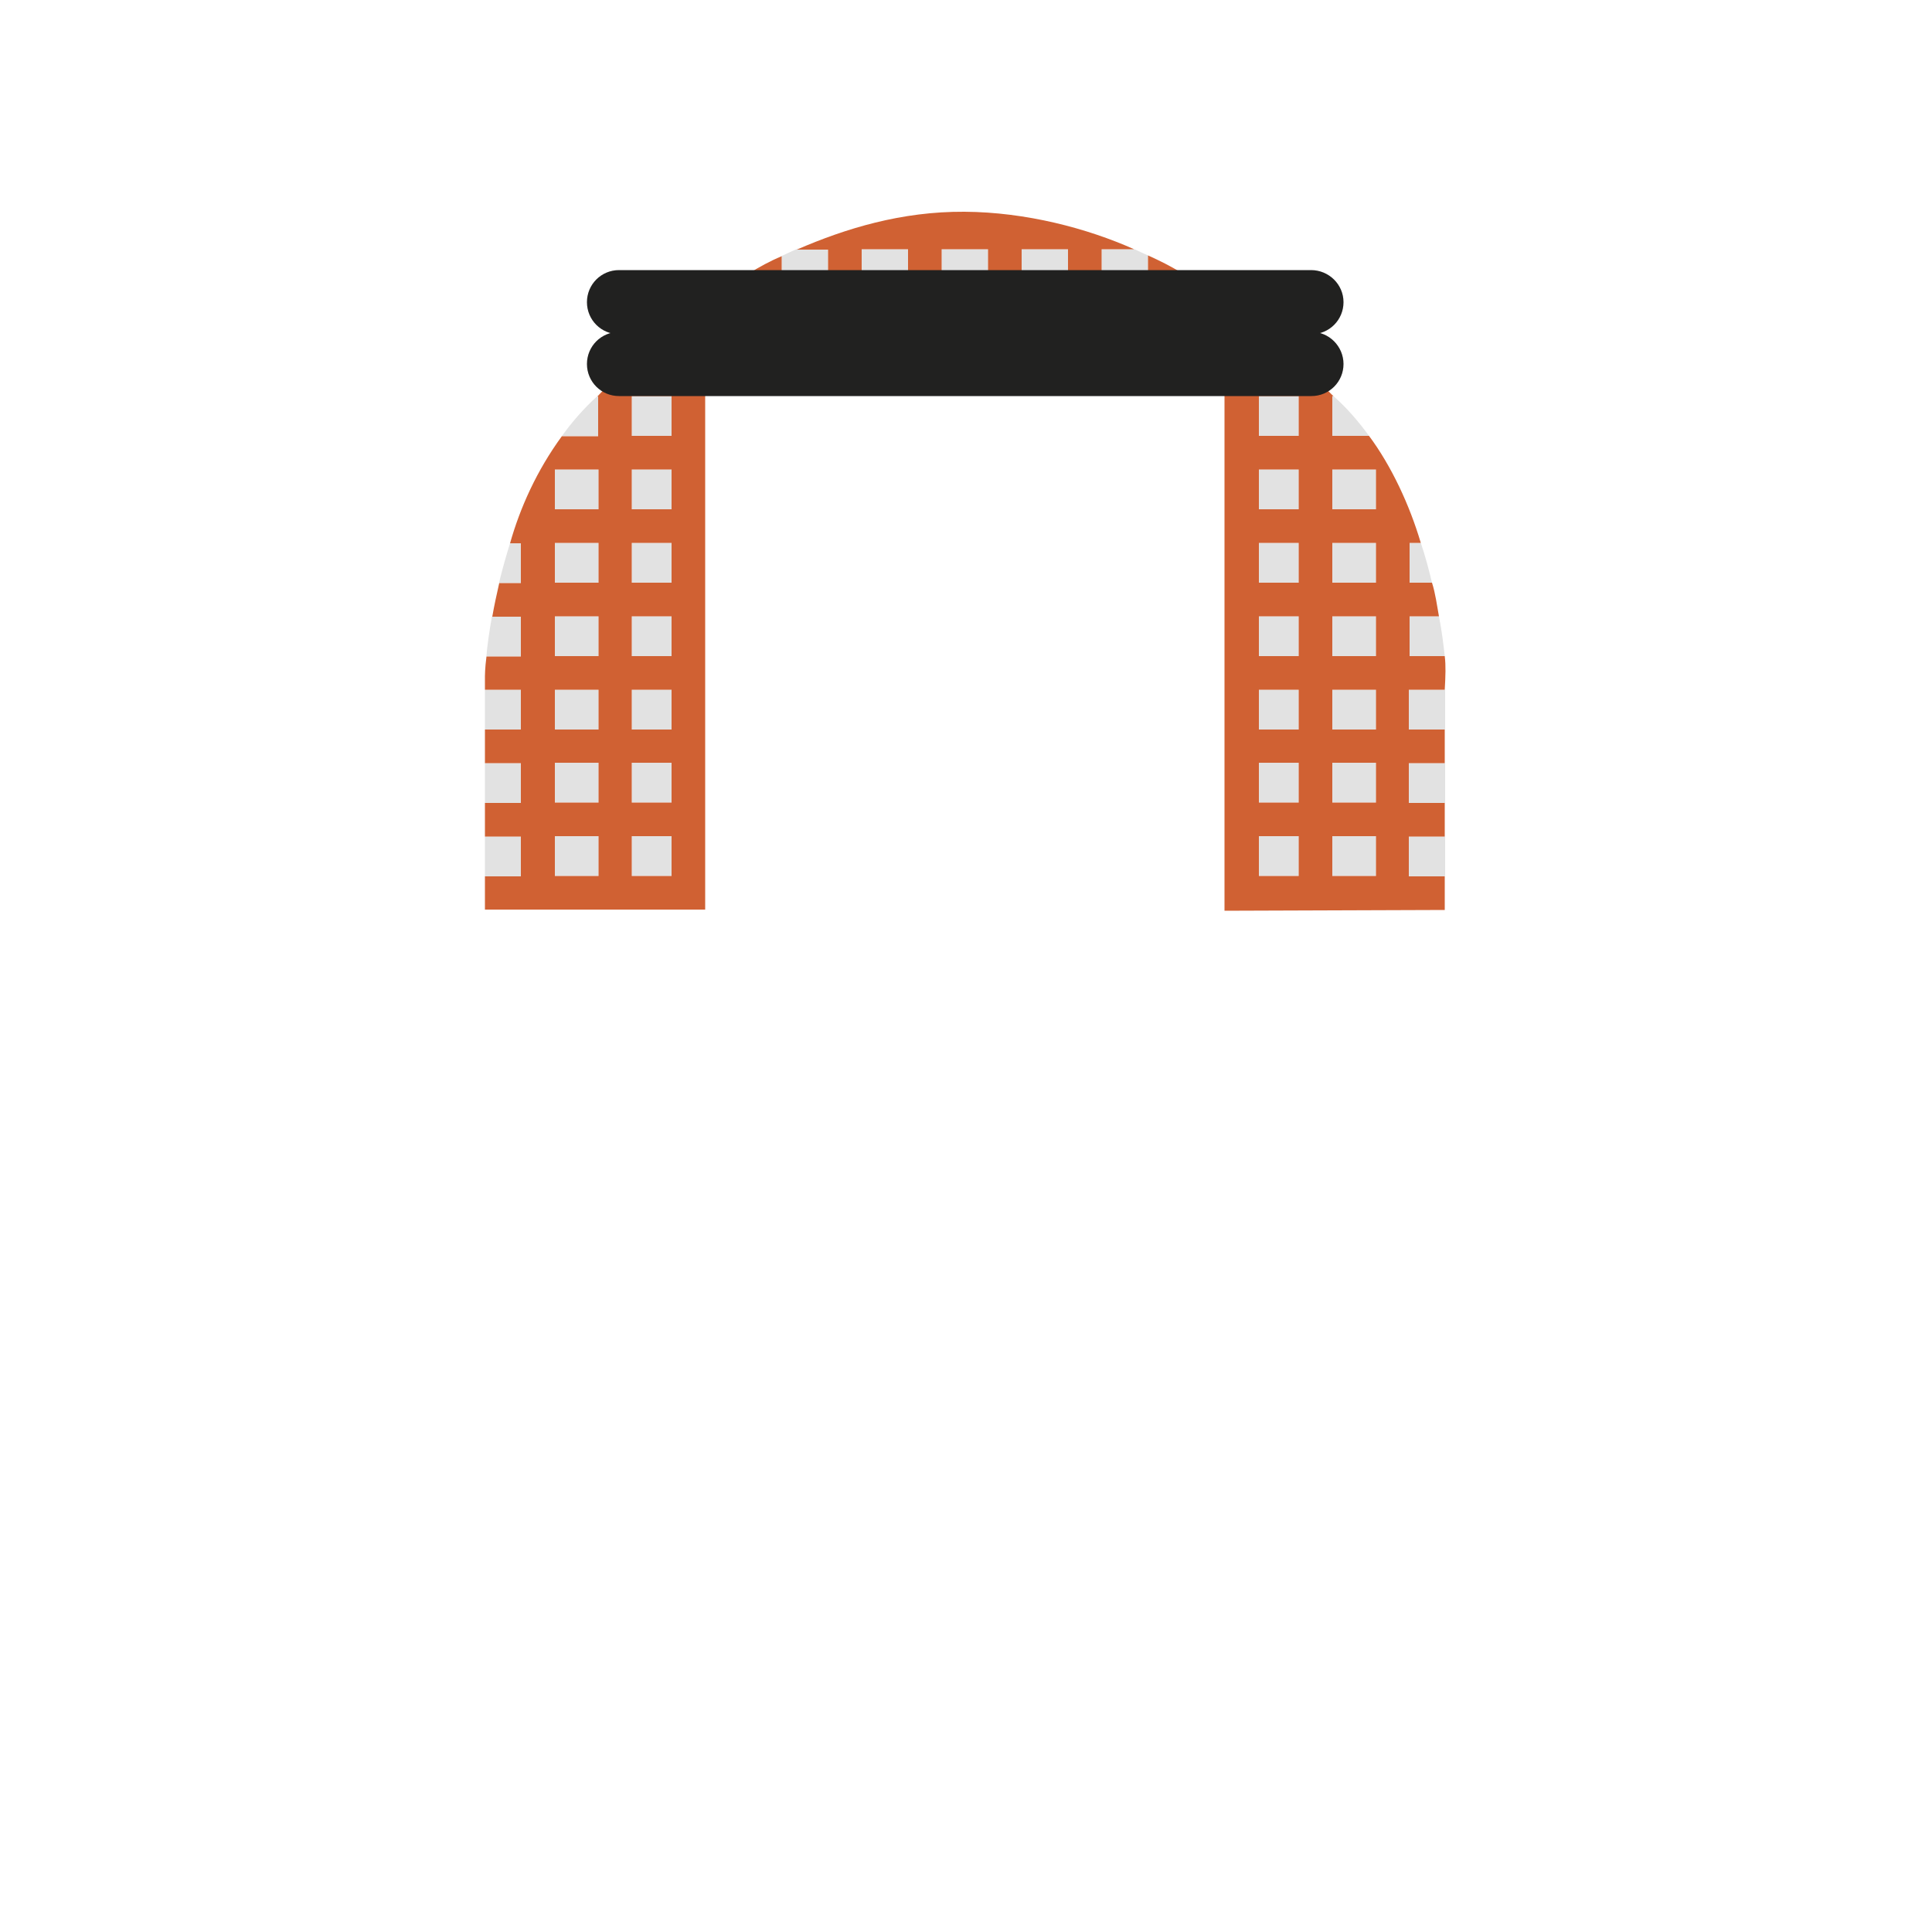 <?xml version="1.0" encoding="utf-8"?>
<!-- Generator: Adobe Illustrator 18.0.0, SVG Export Plug-In . SVG Version: 6.00 Build 0)  -->
<!DOCTYPE svg PUBLIC "-//W3C//DTD SVG 1.1//EN" "http://www.w3.org/Graphics/SVG/1.1/DTD/svg11.dtd">
<svg version="1.1" id="Layer_1" xmlns="http://www.w3.org/2000/svg" xmlns:xlink="http://www.w3.org/1999/xlink" x="0px" y="0px"
	 width="500px" height="500px" viewBox="0 0 500 500" enable-background="new 0 0 500 500" xml:space="preserve">
<g>
	<g>
		<rect x="143.6" y="159.5" fill="#E2E2E2" width="11.3" height="10.3"/>
		<polygon fill="#E2E2E2" points="134.8,197.5 125.5,197.5 125.5,207.5 125.5,207.8 134.8,207.8 		"/>
		<rect x="143.6" y="140.5" fill="#E2E2E2" width="11.3" height="10.3"/>
		<polygon fill="#E2E2E2" points="134.8,216.5 125.5,216.5 125.5,226.5 125.5,226.8 134.8,226.8 		"/>
		<rect x="143.6" y="197.4" fill="#E2E2E2" width="11.3" height="10.3"/>
		<rect x="143.6" y="216.4" fill="#E2E2E2" width="11.3" height="10.3"/>
		<rect x="143.6" y="178.5" fill="#E2E2E2" width="11.3" height="10.3"/>
		<rect x="143.6" y="121.5" fill="#E2E2E2" width="11.3" height="10.3"/>
		<rect x="163.5" y="140.5" fill="#E2E2E2" width="10.3" height="10.3"/>
		<rect x="163.5" y="178.5" fill="#E2E2E2" width="10.3" height="10.3"/>
		<rect x="163.5" y="159.5" fill="#E2E2E2" width="10.3" height="10.3"/>
		<rect x="163.5" y="121.5" fill="#E2E2E2" width="10.3" height="10.3"/>
		<rect x="163.5" y="216.4" fill="#E2E2E2" width="10.3" height="10.3"/>
		<rect x="163.5" y="197.4" fill="#E2E2E2" width="10.3" height="10.3"/>
		<path fill="#E2E2E2" d="M344.8,112.8h9.5c-2.7-3.7-5.7-7.2-9.2-10.3h-0.3V112.8z"/>
		<polygon fill="#E2E2E2" points="134.8,178.5 125.5,178.5 125.5,188.5 125.5,188.8 134.8,188.8 		"/>
		<path fill="#E2E2E2" d="M364.8,169.8h9.1c-0.3-2.7-0.7-6.2-1.5-10.3h-7.6V169.8z"/>
		<rect x="344.8" y="197.4" fill="#E2E2E2" width="11.3" height="10.3"/>
		<rect x="325.8" y="121.5" fill="#E2E2E2" width="10.3" height="10.3"/>
		<rect x="325.8" y="197.4" fill="#E2E2E2" width="10.3" height="10.3"/>
		<rect x="344.8" y="216.4" fill="#E2E2E2" width="11.3" height="10.3"/>
		<rect x="325.8" y="140.5" fill="#E2E2E2" width="10.3" height="10.3"/>
		<rect x="325.8" y="178.5" fill="#E2E2E2" width="10.3" height="10.3"/>
		<rect x="325.8" y="159.5" fill="#E2E2E2" width="10.3" height="10.3"/>
		<rect x="325.8" y="102.5" fill="#E2E2E2" width="10.3" height="10.3"/>
		<rect x="344.8" y="178.5" fill="#E2E2E2" width="11.3" height="10.3"/>
		<rect x="344.8" y="121.5" fill="#E2E2E2" width="11.3" height="10.3"/>
		<rect x="344.8" y="140.5" fill="#E2E2E2" width="11.3" height="10.3"/>
		<rect x="344.8" y="159.5" fill="#E2E2E2" width="11.3" height="10.3"/>
		<rect x="285.1" y="83.5" fill="#E2E2E2" width="12" height="10.3"/>
		<rect x="223" y="64.5" fill="#E2E2E2" width="12" height="10.3"/>
		<rect x="243.7" y="83.5" fill="#E2E2E2" width="12" height="10.3"/>
		<rect x="243.7" y="64.5" fill="#E2E2E2" width="12" height="10.3"/>
		<rect x="202.3" y="83.5" fill="#E2E2E2" width="12" height="10.3"/>
		<rect x="264.4" y="64.5" fill="#E2E2E2" width="12" height="10.3"/>
		<rect x="223" y="83.5" fill="#E2E2E2" width="12" height="10.3"/>
		<rect x="264.4" y="83.5" fill="#E2E2E2" width="12" height="10.3"/>
		<rect x="163.5" y="102.5" fill="#E2E2E2" width="10.3" height="10.3"/>
		<rect x="325.8" y="216.4" fill="#E2E2E2" width="10.3" height="10.3"/>
		<rect x="305.7" y="83.5" fill="#E2E2E2" width="11.4" height="10.3"/>
		<rect x="182.5" y="83.5" fill="#E2E2E2" width="11.1" height="10.3"/>
		<polygon fill="#E2E2E2" points="364.6,216.5 364.6,226.8 373.9,226.8 374,226.7 374,216.5 		"/>
		<polygon fill="#E2E2E2" points="370.4,197.5 364.6,197.5 364.6,207.8 369.5,207.8 373.9,207.8 374,207.8 374,207.7 374,197.5 
			373.9,197.5 		"/>
		<polygon fill="#E2E2E2" points="371.1,178.5 364.6,178.5 364.6,188.8 370.4,188.8 373.9,188.8 374,188.8 374,188.7 374,178.5 
			373.9,178.5 		"/>
		<path fill="#E2E2E2" d="M374,178.5"/>
		<path fill="#E2E2E2" d="M364.8,150.8h4.2h1.6c-0.8-3.3-1.7-6.8-2.9-10.3h-2.9L364.8,150.8L364.8,150.8z"/>
		<path fill="#E2E2E2" d="M325.7,84.3C325.7,84.3,325.6,84.2,325.7,84.3l-0.1,9.5h10.3v-0.5C333.2,90.7,329.7,87.6,325.7,84.3z"/>
		<path fill="#E2E2E2" d="M305.8,70.6v2.1v2.1h6.9C310.5,73.4,308.3,72,305.8,70.6C305.9,70.7,305.8,70.7,305.8,70.6z"/>
		<path fill="#E2E2E2" d="M285.1,74.7h12v-2v-6.6c-1.2-0.5-2.4-1.1-3.5-1.6h-8.5V74.7z"/>
		<path fill="#E2E2E2" d="M206.1,64.5c-1.3,0.6-2.5,1.1-3.7,1.7h-0.1v0.1l0,0v8.6h12V64.6L206.1,64.5z"/>
		<path fill="#E2E2E2" d="M193.7,70.7c-2.3,1.3-4.5,2.6-6.6,4c-0.1,0.1-0.2,0.1-0.3,0.2h0.2h1.6h5l0.3-4.2l0,0v-0.1
			C193.8,70.6,193.8,70.7,193.7,70.7z"/>
		<path fill="#E2E2E2" d="M163.6,93.3l-0.1,0.1v0.1v0.4h10.3v-9.1v-0.4v-0.1C169.7,87.6,166.3,90.7,163.6,93.3z"/>
		<path fill="#E2E2E2" d="M145.6,112.6c-0.2,0.2-0.2,0.3-0.2,0.3h9.4v-10.3h-0.3C151.2,105.6,148.2,109,145.6,112.6z"/>
		<path fill="#E2E2E2" d="M127.3,159.6c-0.7,4-1.2,7.5-1.4,10c0,0.1,0,0.2,0,0.3h6.5l0,0h2.5v-10.3h-3.3H127.3L127.3,159.6z"/>
		<path fill="#E2E2E2" d="M132,140.6L132,140.6c-1.1,3.5-2,6.8-2.8,10c0,0.1,0,0.2-0.1,0.3h2.4l0,0h3.3v-10.3l0,0H132z"/>
	</g>
	<path fill="#D06133" d="M373.9,169.8h-9.1v-10.3h7.6c-0.5-2.7-0.9-5.9-1.8-8.7h-5.8v-10.3h2.9c-2.9-9.8-7.6-19.9-13.4-27.7h-9.5
		v-10.3h0.3c-0.5-0.4-1.2-1.2-1.7-1.6c0,0-2.4-3-7.3-7.6v0.5h-10.3v-9.6c-4.2-3.5-8-6.2-13.1-9.4h-6.9v-4.2c-3-1.8-5.6-3.1-8.7-4.5
		v8.6h-12V64.5h8.4c-12.1-5.4-27.9-9.6-43.9-9.7c-16.3-0.1-30.7,4.3-43.4,9.8h8.1v10.3h-12v-8.6c-3.1,1.3-5.8,2.8-8.4,4.4l-0.3,4.2
		H187c-4.9,3.2-9.4,6.3-13.2,9.5v9.5h-10.3v-0.4c-4.7,4.6-8.4,8.6-8.9,9.1h0.2v10.3h-9.4c-6.5,8.9-10.8,18.5-13.4,27.7h2.8v10.3
		h-5.6c-0.7,3.1-1.3,5.8-1.8,8.7h7.4v10.3h-8.9c-0.4,3-0.4,5.1-0.4,5.1v3.5h9.3v10.3h-9.3v8.7h9.3v10.3h-9.3v8.7h9.3v10.3h-9.3v8.6
		h57V101.8v-0.4l134.4-0.1v0.4v134l57-0.2v-8.7h-9.3v-10.3h9.3v-8.7h-9.3v-10.3h9.3v-8.7h-9.3v-10.3h9.3
		C374.1,174.9,374.2,172.3,373.9,169.8z M154.9,226.7h-11.3v-10.3h11.3V226.7z M154.9,207.7h-11.3v-10.3h11.3V207.7z M154.9,188.8
		h-11.3v-10.3h11.3V188.8z M154.9,169.8h-11.3v-10.3h11.3V169.8z M154.9,150.8h-11.3v-10.3h11.3V150.8z M154.9,131.8h-11.3v-10.3
		h11.3V131.8z M173.8,226.7h-10.3v-10.3h10.3V226.7z M173.8,207.7h-10.3v-10.3h10.3V207.7z M173.8,188.8h-10.3v-10.3h10.3V188.8z
		 M173.8,169.8h-10.3v-10.3h10.3V169.8z M173.8,150.8h-10.3v-10.3h10.3V150.8z M173.8,131.8h-10.3v-10.3h10.3V131.8z M173.8,112.8
		h-10.3v-10.3h10.3V112.8z M193.6,93.8h-11.1V83.5h11.1V93.8z M214.3,93.8h-12V83.5h12V93.8z M235,93.8h-12V83.5h12V93.8z M235,74.8
		h-12V64.5h12V74.8z M255.7,93.8h-12V83.5h12V93.8z M255.7,74.8h-12V64.5h12V74.8z M276.4,93.8h-12V83.5h12V93.8z M276.4,74.8h-12
		V64.5h12V74.8z M297.1,93.8h-12V83.5h12V93.8z M317.1,93.8h-11.4V83.5h11.4V93.8z M336.1,226.7h-10.3v-10.3h10.3V226.7z
		 M336.1,207.7h-10.3v-10.3h10.3V207.7z M336.1,188.8h-10.3v-10.3h10.3V188.8z M336.1,169.8h-10.3v-10.3h10.3V169.8z M336.1,150.8
		h-10.3v-10.3h10.3V150.8z M336.1,131.8h-10.3v-10.3h10.3V131.8z M336.1,112.8h-10.3v-10.3h10.3V112.8z M356.1,226.7h-11.3v-10.3
		h11.3V226.7z M356.1,207.7h-11.3v-10.3h11.3V207.7z M356.1,188.8h-11.3v-10.3h11.3V188.8z M356.1,169.8h-11.3v-10.3h11.3V169.8z
		 M356.1,150.8h-11.3v-10.3h11.3V150.8z M356.1,131.8h-11.3v-10.3h11.3V131.8z"/>
	<g>
		<path fill="#212120" d="M347.7,94.2c0,4.6-3.7,8.3-8.3,8.3H160.2c-4.6,0-8.3-3.7-8.3-8.3l0,0c0-4.6,3.7-8.3,8.3-8.3h179.1
			C343.9,85.8,347.7,89.6,347.7,94.2L347.7,94.2z"/>
		<path fill="#212120" d="M347.7,78.2c0,4.6-3.7,8.3-8.3,8.3H160.2c-4.6,0-8.3-3.7-8.3-8.3l0,0c0-4.6,3.7-8.3,8.3-8.3h179.1
			C343.9,69.9,347.7,73.6,347.7,78.2L347.7,78.2z"/>
	</g>
</g>
</svg>
